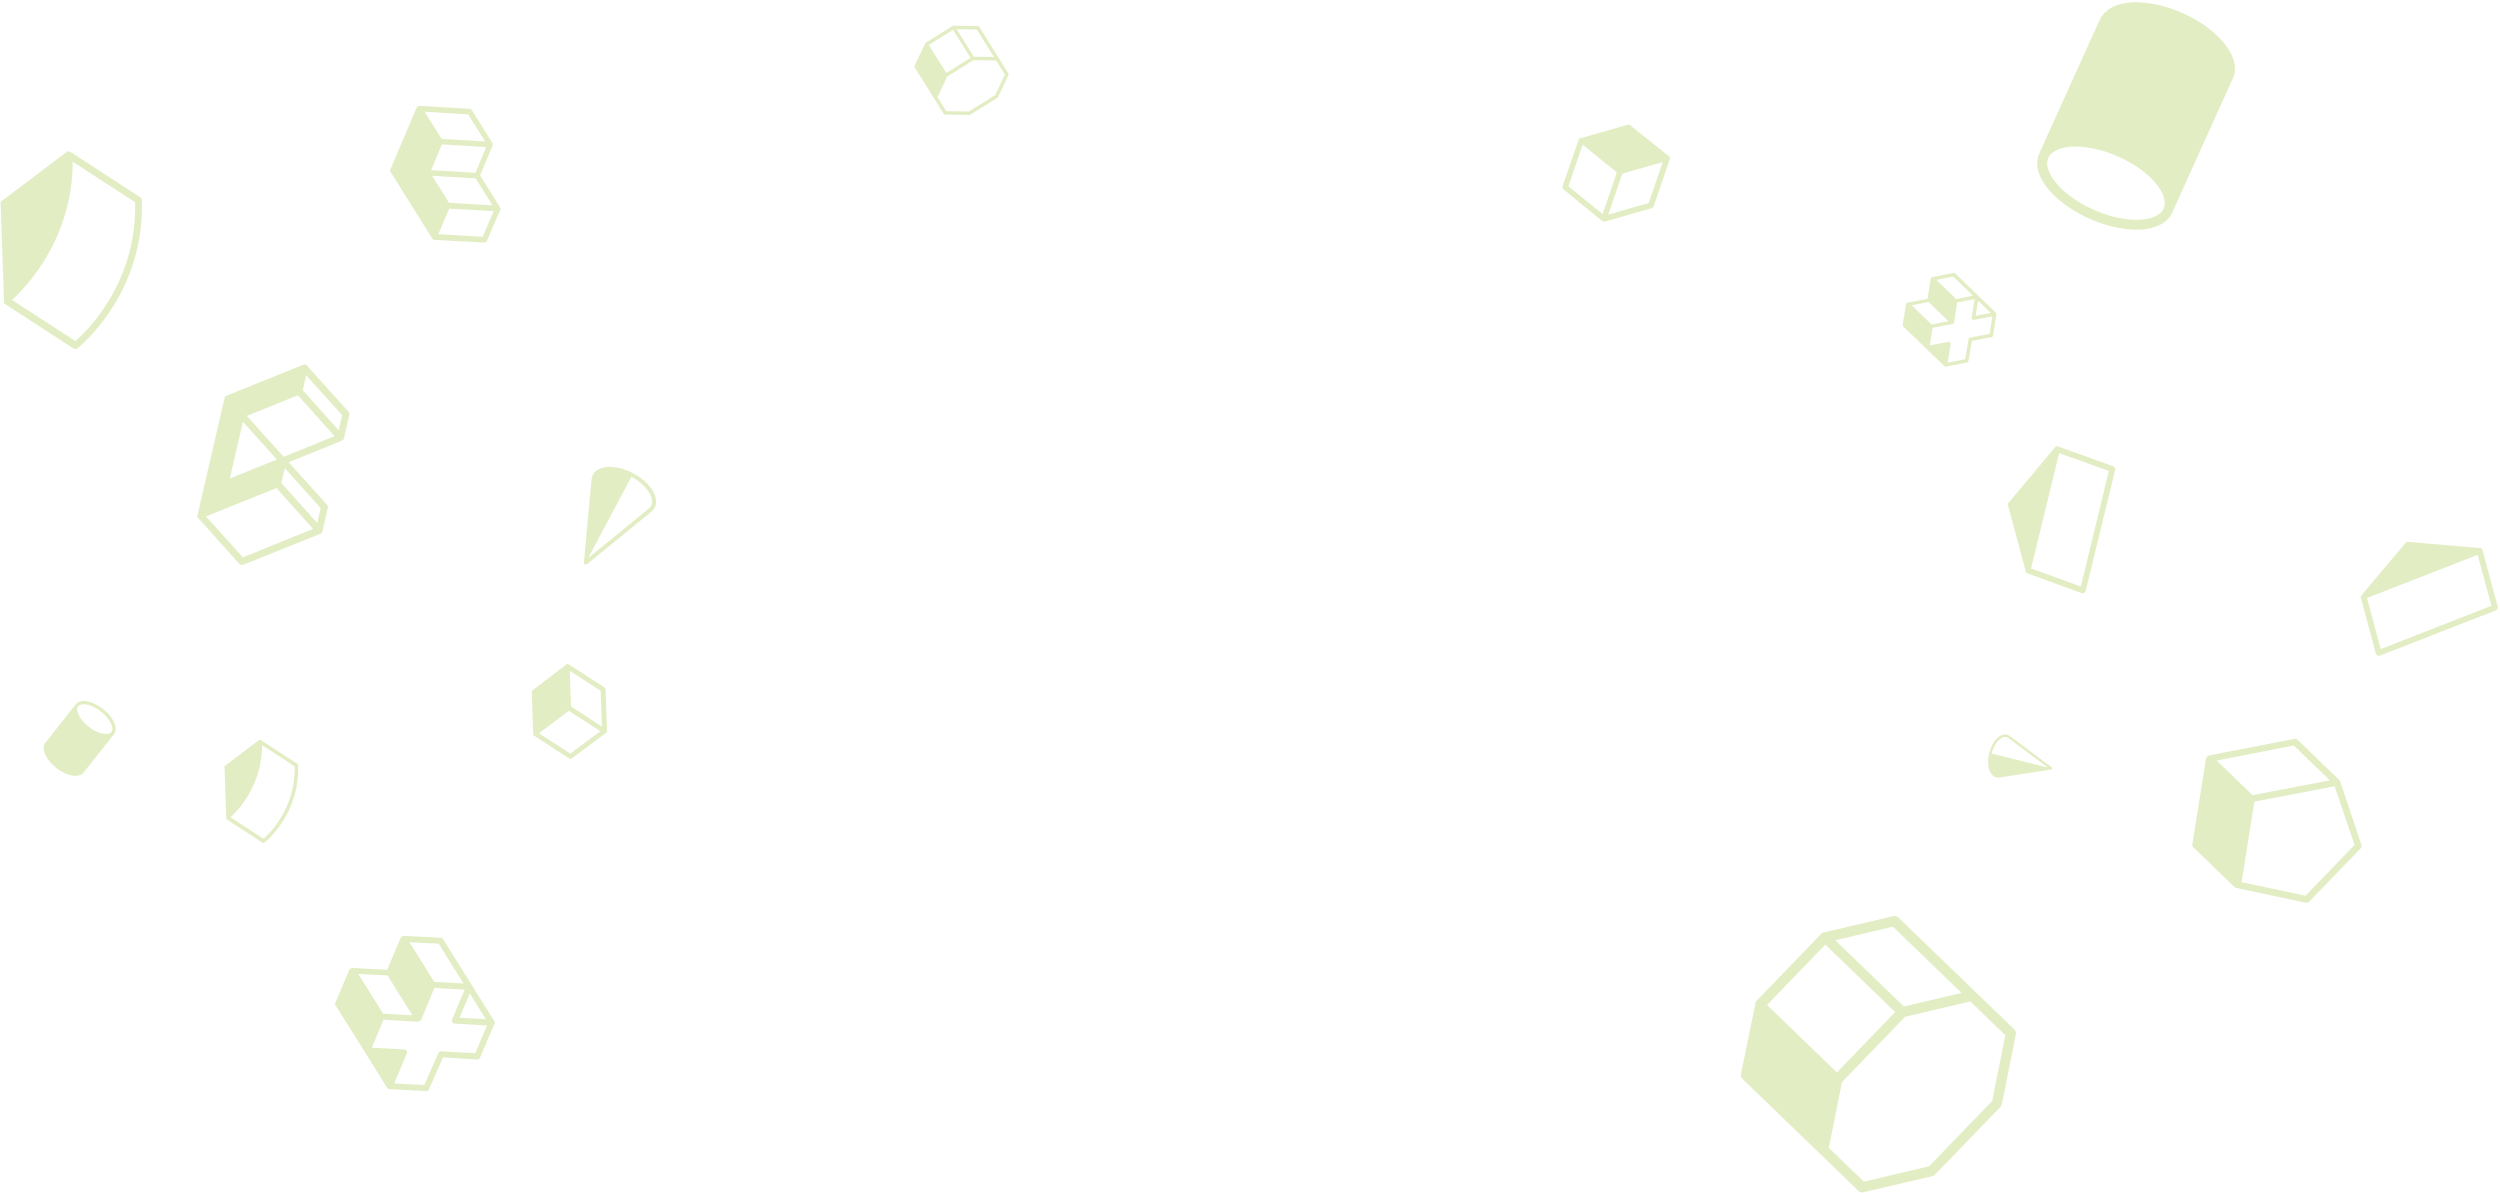 <?xml version="1.0" encoding="UTF-8"?>
<svg width="1056px" height="504px" viewBox="0 0 1056 504" version="1.1" xmlns="http://www.w3.org/2000/svg" xmlns:xlink="http://www.w3.org/1999/xlink">
    <!-- Generator: Sketch 44 (41411) - http://www.bohemiancoding.com/sketch -->
    <title>Group 7</title>
    <desc>Created with Sketch.</desc>
    <defs></defs>
    <g id="Page-1" stroke="none" stroke-width="1" fill="none" fill-rule="evenodd" opacity="0.25">
        <g id="Desktop---Home" transform="translate(-107, -102)" fill-rule="nonzero" fill="#8DB915">
            <g id="Group-7" transform="translate(106, 88)">
                <path d="M272.547,244.173 C272.547,244.173 272.547,244.116 272.547,244.173 L259.014,211.911 C258.9,211.625 258.557,211.397 258.272,211.397 C257.986,211.397 257.644,211.625 257.472,211.911 L243.939,244.116 L243.939,244.173 C243.654,244.858 243.483,245.543 243.483,246.286 C243.483,251.082 249.992,254.908 258.272,254.908 C266.552,254.908 273.061,251.139 273.061,246.286 C273.004,245.543 272.833,244.858 272.547,244.173 Z M258.272,253.252 C251.191,253.252 245.196,250.054 245.196,246.343 C245.196,245.829 245.31,245.315 245.538,244.801 L245.538,244.801 L247.308,240.518 L247.308,240.518 L258.272,214.423 L258.272,253.252 L258.272,253.252 Z" id="Shape" transform="translate(258.272, 233.152) rotate(-512) translate(-258.272, -233.152) "></path>
                <path d="M422.888,31.461 L414.299,25.918 C414.199,25.818 414.049,25.818 413.899,25.818 L400.416,25.818 C400.266,25.818 400.116,25.868 400.016,25.918 L391.376,31.461 C391.177,31.611 391.027,31.811 391.027,32.06 L391.027,39.851 L391.027,55.282 C391.027,55.532 391.177,55.782 391.376,55.882 L399.966,61.425 C400.016,61.475 400.066,61.475 400.066,61.525 C400.166,61.575 400.216,61.575 400.316,61.575 L413.799,61.575 C413.899,61.575 413.949,61.575 414.049,61.525 C414.099,61.475 414.149,61.475 414.149,61.425 L422.888,55.882 C422.938,55.832 423.038,55.782 423.088,55.682 C423.188,55.582 423.238,55.482 423.238,55.382 L423.238,55.183 L423.238,39.851 L423.238,32.06 C423.238,31.811 423.088,31.611 422.888,31.461 Z M392.525,54.883 L392.525,41.199 L399.666,45.794 L399.666,59.477 L392.525,54.883 Z M413.15,60.077 L401.115,60.077 L401.115,46.143 L413.15,46.143 L413.15,60.077 Z M421.74,39.452 L413.65,44.645 L400.615,44.645 L392.525,39.452 L392.525,32.46 L400.615,27.266 L413.65,27.266 L421.74,32.46 L421.74,39.452 Z" id="Shape-Copy-3" transform="translate(407.132, 43.696) rotate(-212) translate(-407.132, -43.696) "></path>
                <path d="M143.009,181.636 C142.892,181.519 142.775,181.402 142.775,181.402 L121.145,166.203 C121.028,166.086 120.911,166.086 120.911,166.086 C120.795,166.086 120.795,165.969 120.678,165.969 L120.444,165.969 L120.093,165.969 C119.976,165.969 119.976,165.969 119.859,166.086 C119.742,166.086 119.625,166.203 119.508,166.203 L90.63,186.313 C90.63,186.313 90.513,186.313 90.513,186.43 L90.396,186.546 C90.396,186.546 90.279,186.663 90.279,186.78 C90.279,186.78 90.279,186.897 90.162,186.897 C90.162,187.014 90.045,187.014 90.045,187.131 L90.045,197.654 C90.045,197.887 90.045,198.004 90.162,198.121 L90.162,198.238 C90.279,198.355 90.279,198.472 90.396,198.589 C90.396,198.589 90.396,198.589 90.513,198.706 L90.63,198.823 L110.506,212.736 L90.63,226.649 C90.63,226.649 90.513,226.649 90.513,226.766 L90.396,226.883 C90.396,226.883 90.279,227 90.279,227.117 C90.279,227.117 90.279,227.233 90.162,227.233 C90.162,227.35 90.045,227.35 90.045,227.467 L90.045,237.99 C90.045,238.224 90.045,238.341 90.162,238.457 L90.162,238.574 C90.279,238.691 90.279,238.808 90.396,238.925 C90.396,238.925 90.396,238.925 90.513,239.042 L90.63,239.159 L112.143,254.241 L112.26,254.241 C112.26,254.241 112.26,254.241 112.377,254.358 C112.377,254.358 112.493,254.358 112.493,254.475 L112.61,254.475 C112.727,254.475 112.844,254.592 112.961,254.592 C113.078,254.592 113.195,254.592 113.312,254.475 L113.429,254.475 C113.429,254.475 113.546,254.475 113.546,254.358 C113.546,254.358 113.546,254.358 113.663,254.241 L113.78,254.241 L142.541,234.132 C142.775,234.015 143.009,233.664 143.009,233.43 L143.009,181.636 Z M92.968,196.835 L92.968,190.405 L111.558,203.499 L111.558,209.93 L92.968,196.835 Z M111.558,250.149 L92.968,237.171 L92.968,230.624 L111.558,243.719 L111.558,250.149 Z M113.078,241.147 L94.138,227.818 L113.078,214.49 L132.135,227.818 L113.078,241.147 Z M133.188,225.012 L115.65,212.736 L133.188,200.46 L133.188,225.012 Z M113.078,200.927 L94.138,187.599 L120.327,169.243 L139.384,182.571 L113.078,200.927 Z" id="Shape" transform="translate(116.527, 210.281) rotate(-527) translate(-116.527, -210.281) "></path>
                <path d="M43.627,312.649 C42.131,311.568 40.635,311.028 39.347,311.028 C38.599,311.028 37.934,311.236 37.393,311.568 C37.393,311.568 37.352,311.568 37.352,311.61 L37.269,311.651 C37.227,311.651 37.227,311.693 37.186,311.693 L20.355,323.329 L20.313,323.371 C19.274,324.035 18.651,325.324 18.651,327.069 C18.651,331.017 21.809,336.42 25.716,339.163 C27.212,340.243 28.708,340.783 29.996,340.783 L29.996,340.783 C30.869,340.783 31.575,340.534 32.157,340.077 L49.03,328.399 L49.03,328.399 C49.279,328.233 49.487,328.067 49.694,327.817 C50.318,327.069 50.65,326.03 50.65,324.742 C50.692,320.794 47.533,315.391 43.627,312.649 Z M31.617,338.747 C31.243,339.204 30.702,339.412 30.038,339.412 L30.038,339.412 C29.04,339.412 27.835,338.955 26.547,338.041 C22.973,335.547 20.064,330.602 20.064,327.069 C20.064,325.989 20.355,324.243 22.266,324.243 C23.264,324.243 24.469,324.7 25.757,325.615 C29.331,328.108 32.24,333.054 32.24,336.586 C32.24,337.5 32.032,338.248 31.617,338.747 Z" id="Shape" transform="translate(34.651, 325.906) rotate(-197) translate(-34.651, -325.906) "></path>
                <path d="M257.09,305.036 C257.09,304.984 257.038,304.984 257.09,305.036 C257.038,304.984 256.986,304.932 256.934,304.932 L256.882,304.88 L242.276,294.641 C241.912,294.381 241.496,294.381 241.132,294.641 L226.37,304.88 L226.318,304.932 C226.266,304.932 226.266,304.984 226.214,304.984 C226.162,305.036 226.162,305.036 226.11,305.088 C226.11,305.14 226.058,305.14 226.058,305.192 C226.006,305.244 226.006,305.296 226.006,305.348 C226.006,305.4 226.006,305.4 225.954,305.452 C225.954,305.556 225.902,305.608 225.902,305.712 L225.902,323.281 C225.902,323.593 226.058,323.905 226.318,324.113 L241.028,334.352 C241.028,334.352 241.08,334.352 241.08,334.404 L241.132,334.456 L241.184,334.456 C241.34,334.508 241.444,334.56 241.6,334.56 C241.704,334.56 241.808,334.56 241.86,334.508 C241.912,334.508 241.912,334.508 241.964,334.456 C242.016,334.456 242.016,334.456 242.068,334.404 L242.12,334.352 C242.12,334.352 242.172,334.352 242.172,334.3 L256.83,323.905 C256.934,323.801 257.038,323.749 257.09,323.645 L257.09,305.036 L257.09,305.036 Z M240.716,331.598 L227.981,322.761 L227.981,307.635 L232.815,311.014 L240.716,316.524 L240.716,331.598 L240.716,331.598 Z M241.704,314.756 L232.867,308.623 L228.709,305.712 L241.704,296.668 L254.647,305.712 L241.704,314.756 Z" id="Shape" transform="translate(241.496, 314.503) rotate(-542) translate(-241.496, -314.503) "></path>
                <path d="M61.623,98.151 L33.011,78.122 C32.481,77.804 31.739,77.804 31.315,78.122 C30.998,78.334 1.962,99.74 1.962,139.691 C1.962,140.221 2.174,140.644 2.598,140.962 L31.315,161.097 L31.421,161.097 C31.421,161.097 31.527,161.097 31.527,161.203 C31.633,161.203 31.633,161.203 31.739,161.309 L31.845,161.309 C31.951,161.309 32.057,161.415 32.269,161.415 C32.481,161.415 32.693,161.309 32.905,161.309 C32.905,161.309 33.011,161.309 33.011,161.203 C33.011,161.203 33.117,161.203 33.117,161.097 L61.623,141.068 L61.623,98.151 L61.623,98.151 Z M30.574,156.964 L4.823,138.949 C5.141,104.721 27.501,84.904 32.057,81.195 L58.232,99.528 C52.297,104.509 31.739,124.219 30.574,156.964 Z" id="Shape-Copy" transform="translate(31.792, 119.649) rotate(-542) translate(-31.792, -119.649) "></path>
                <path d="M127.304,337.048 L112.384,326.604 C112.108,326.438 111.721,326.438 111.5,326.604 C111.334,326.714 96.193,337.877 96.193,358.71 C96.193,358.986 96.303,359.207 96.524,359.373 L111.5,369.872 L111.555,369.872 C111.555,369.872 111.611,369.872 111.611,369.928 C111.666,369.928 111.666,369.928 111.721,369.983 L111.776,369.983 C111.832,369.983 111.887,370.038 111.997,370.038 C112.108,370.038 112.218,369.983 112.329,369.983 C112.329,369.983 112.384,369.983 112.384,369.928 C112.384,369.928 112.439,369.928 112.439,369.872 L127.304,359.428 L127.304,337.048 L127.304,337.048 Z M111.113,367.717 L97.685,358.323 C97.851,340.474 109.511,330.14 111.887,328.206 L125.536,337.766 C122.441,340.364 111.721,350.642 111.113,367.717 Z" id="Shape-Copy-8" transform="translate(111.749, 348.259) rotate(-542) translate(-111.749, -348.259) "></path>
                <path d="M213.359,68.52 C213.359,68.52 213.359,68.439 213.278,68.439 C213.197,68.358 213.116,68.196 213.035,68.115 C213.035,68.115 213.035,68.115 213.035,68.034 L195.617,55.801 C195.536,55.72 195.455,55.72 195.374,55.72 C195.293,55.72 195.293,55.639 195.212,55.639 L194.726,55.639 C194.645,55.639 194.564,55.72 194.564,55.72 C194.483,55.72 194.402,55.801 194.321,55.801 L182.493,63.983 C182.412,64.064 182.331,64.145 182.25,64.226 C182.25,64.226 182.25,64.226 182.25,64.307 C182.169,64.388 182.088,64.55 182.088,64.712 C182.088,64.712 182.088,64.712 182.088,64.793 L182.088,80.834 L170.909,88.692 L170.747,88.854 C170.666,88.935 170.666,88.935 170.666,89.016 L170.585,89.097 C170.585,89.178 170.504,89.259 170.504,89.259 L170.504,89.34 C170.504,89.421 170.423,89.502 170.423,89.664 L170.423,106.029 C170.423,106.191 170.423,106.353 170.504,106.434 L170.504,106.515 C170.585,106.596 170.666,106.758 170.747,106.839 C170.747,106.839 170.747,106.839 170.828,106.92 L170.909,107.001 L188.245,119.315 L188.326,119.315 C188.326,119.315 188.407,119.315 188.407,119.396 L188.488,119.396 C188.65,119.477 188.812,119.477 188.974,119.477 C189.055,119.477 189.217,119.477 189.298,119.396 L189.379,119.396 C189.461,119.396 189.461,119.396 189.542,119.315 C189.542,119.315 189.623,119.315 189.623,119.234 L189.704,119.234 L213.116,102.869 C213.197,102.788 213.278,102.707 213.359,102.626 L213.359,68.52 Z M187.678,115.993 L187.678,115.993 L172.691,105.3 L172.691,91.851 L187.678,102.464 L187.678,115.993 Z M188.812,100.439 L173.582,89.583 L183.142,82.778 L198.453,93.634 L188.812,100.439 Z M199.344,91.365 L184.357,80.753 L184.357,67.305 L199.344,77.917 L199.344,91.365 Z M200.559,75.811 L185.248,64.955 L194.888,58.231 L210.2,69.087 L200.559,75.811 Z" id="Shape" transform="translate(191.891, 87.558) rotate(-212) translate(-191.891, -87.558) "></path>
                <path d="M203,421.318 L203,421.318 C203,421.237 202.919,421.156 202.919,421.156 L202.838,421.075 C202.838,420.994 202.757,420.994 202.676,420.913 L202.595,420.831 L202.514,420.75 L189.795,411.839 C189.39,411.515 188.742,411.515 188.337,411.839 L176.185,420.102 L164.438,411.758 C164.033,411.434 163.385,411.434 162.98,411.758 L150.261,420.669 C150.18,420.669 150.18,420.75 150.099,420.75 C150.099,420.75 150.018,420.75 150.018,420.831 C149.937,420.913 149.856,421.075 149.775,421.156 L149.775,421.237 C149.694,421.399 149.694,421.561 149.694,421.723 L149.694,462.472 C149.694,462.877 149.937,463.282 150.261,463.525 L162.98,472.437 L163.061,472.437 L163.142,472.518 L163.223,472.518 C163.385,472.599 163.547,472.68 163.79,472.68 C164.033,472.68 164.114,472.599 164.357,472.518 L164.438,472.518 C164.438,472.518 164.519,472.518 164.519,472.437 L164.6,472.437 L176.59,464.011 L188.58,472.437 L188.661,472.437 L188.742,472.518 L188.823,472.518 C188.985,472.599 189.147,472.68 189.39,472.68 C189.552,472.68 189.714,472.599 189.957,472.518 L190.038,472.518 C190.038,472.518 190.119,472.518 190.119,472.437 L190.2,472.437 L202.919,463.525 L203,463.444 L203,421.318 L203,421.318 Z M152.286,424.234 L161.44,430.634 L152.286,437.034 L152.286,424.234 L152.286,424.234 Z M162.413,468.872 L152.286,461.824 L152.286,442.057 L158.686,446.513 L162.413,449.105 L162.413,468.872 Z M187.851,468.953 L177.724,461.905 L177.724,442.057 L187.851,449.186 L187.851,468.953 Z M188.337,431.687 L199.516,439.545 L189.633,446.513 L189.066,446.918 L177.157,438.492 L177.076,438.492 C177.076,438.492 176.995,438.492 176.995,438.411 L176.914,438.411 C176.914,438.411 176.833,438.411 176.833,438.33 L176.752,438.33 L176.59,438.33 L176.428,438.33 C176.428,438.33 176.428,438.33 176.347,438.33 C176.266,438.33 176.347,438.33 176.266,438.33 L176.104,438.33 L175.942,438.33 L175.861,438.33 C175.861,438.33 175.78,438.33 175.78,438.411 L175.699,438.411 C175.699,438.411 175.618,438.411 175.618,438.492 L175.537,438.492 L163.709,446.918 L163.142,446.513 L153.258,439.545 L164.438,431.687 C164.762,431.444 165.005,431.039 165.005,430.634 C165.005,430.229 164.762,429.824 164.438,429.581 L153.258,421.723 L163.709,414.431 L175.456,422.695 C175.861,423.019 176.509,423.019 176.914,422.695 L189.066,414.431 L199.516,421.723 L188.337,429.581 C188.013,429.824 187.77,430.229 187.77,430.634 C187.77,431.039 188.013,431.444 188.337,431.687 Z" id="Shape" transform="translate(176.347, 442.097) rotate(-212) translate(-176.347, -442.097) "></path>
                <path d="M863.547,342.3 L855.021,321.974 C854.949,321.794 854.733,321.65 854.553,321.65 C854.373,321.65 854.158,321.794 854.05,321.974 L845.524,342.264 C845.344,342.731 845.236,343.163 845.236,343.631 C845.236,346.652 849.337,349.063 854.553,349.063 C859.77,349.063 863.871,346.688 863.871,343.631 C863.835,343.163 863.727,342.731 863.547,342.3 Z M846.315,343.667 C846.315,343.343 846.387,343.019 846.531,342.695 L847.646,339.997 L854.553,323.557 L854.553,348.019 C850.092,348.019 846.315,346.005 846.315,343.667 Z" id="Shape-Copy-7" transform="translate(854.553, 335.356) rotate(-256) translate(-854.553, -335.356) "></path>
                <path d="M840.756,423.228 L815.476,406.913 C815.182,406.619 814.741,406.619 814.3,406.619 L774.615,406.619 C774.174,406.619 773.733,406.766 773.439,406.913 L748.012,423.228 C747.424,423.669 746.983,424.257 746.983,424.992 L746.983,447.921 L746.983,493.338 C746.983,494.072 747.424,494.807 748.012,495.101 L773.292,511.416 C773.439,511.563 773.586,511.563 773.586,511.71 C773.88,511.857 774.027,511.857 774.321,511.857 L814.006,511.857 C814.3,511.857 814.447,511.857 814.741,511.71 C814.888,511.563 815.035,511.563 815.035,511.416 L840.756,495.101 C840.903,494.954 841.197,494.807 841.344,494.513 C841.638,494.219 841.785,493.926 841.785,493.632 L841.785,493.044 L841.785,447.921 L841.785,424.992 C841.785,424.257 841.344,423.669 840.756,423.228 Z M751.392,492.162 L751.392,451.889 L772.41,465.411 L772.41,505.684 L751.392,492.162 Z M812.095,507.448 L776.673,507.448 L776.673,466.44 L812.095,466.44 L812.095,507.448 Z M837.376,446.745 L813.565,462.031 L775.203,462.031 L751.392,446.745 L751.392,426.168 L775.203,410.882 L813.565,410.882 L837.376,426.168 L837.376,446.745 Z" id="Shape" transform="translate(794.384, 459.238) rotate(-226) translate(-794.384, -459.238) "></path>
                <path d="M991.196,348.798 L991.196,348.696 C991.196,348.492 991.094,348.389 990.992,348.287 L990.992,348.287 L975.25,323.039 C974.943,322.63 974.535,322.323 974.023,322.323 L942.54,322.323 C942.029,322.323 941.518,322.63 941.313,323.141 L928.229,348.287 C928.229,348.287 928.229,348.287 928.229,348.389 C928.229,348.492 928.127,348.594 928.127,348.696 L928.127,348.798 L928.127,348.9 L928.127,373.433 C928.127,373.944 928.331,374.353 928.74,374.558 L958.793,395.615 L958.895,395.615 C958.895,395.615 958.997,395.615 958.997,395.717 C959.099,395.717 959.099,395.717 959.202,395.819 L959.304,395.819 C959.406,395.819 959.61,395.921 959.713,395.921 C959.917,395.921 960.122,395.819 960.326,395.819 L960.428,395.819 C960.428,395.819 960.53,395.819 960.53,395.717 L960.633,395.717 L990.787,374.66 C991.196,374.353 991.401,373.944 991.401,373.433 L991.401,348.9 C991.196,348.9 991.196,348.9 991.196,348.798 Z M958.179,391.833 L930.989,372.82 L930.989,351.66 L958.179,370.775 L958.179,391.833 Z M959.61,368.322 L943.664,357.078 L931.398,348.492 L943.358,325.186 L973.206,325.186 L987.823,348.594 L959.61,368.322 Z" id="Shape" transform="translate(959.764, 359.122) rotate(-226) translate(-959.764, -359.122) "></path>
                <path d="M930.205,23.252 C925.717,20.011 921.229,18.39 917.364,18.39 C915.12,18.39 913.125,19.013 911.504,20.011 C911.504,20.011 911.379,20.011 911.379,20.135 L911.13,20.26 C911.005,20.26 911.005,20.385 910.881,20.385 L860.388,55.293 L860.263,55.418 C857.146,57.413 855.276,61.278 855.276,66.514 C855.276,78.358 864.752,94.566 876.471,102.794 C880.959,106.036 885.447,107.656 889.312,107.656 L889.312,107.656 C891.93,107.656 894.05,106.908 895.795,105.537 L946.413,70.504 L946.413,70.504 C947.161,70.005 947.784,69.506 948.408,68.758 C950.278,66.514 951.275,63.397 951.275,59.532 C951.4,47.688 941.925,31.481 930.205,23.252 Z M894.175,101.547 C893.052,102.919 891.432,103.542 889.437,103.542 L889.437,103.542 C886.445,103.542 882.829,102.171 878.964,99.428 C868.242,91.947 859.515,77.111 859.515,66.514 C859.515,63.272 860.388,58.036 866.123,58.036 C869.115,58.036 872.731,59.408 876.596,62.15 C887.317,69.631 896.045,84.467 896.045,95.064 C896.045,97.807 895.421,100.051 894.175,101.547 Z" id="Shape-Copy-5" transform="translate(903.276, 63.023) rotate(-391) translate(-903.276, -63.023) "></path>
                <path d="M702.069,75.997 C702.069,75.936 702.008,75.936 702.069,75.997 C702.008,75.936 701.946,75.875 701.885,75.875 L701.824,75.814 L684.647,63.771 C684.219,63.466 683.73,63.466 683.302,63.771 L665.941,75.814 L665.88,75.875 C665.819,75.875 665.819,75.936 665.757,75.936 C665.696,75.997 665.696,75.997 665.635,76.058 C665.635,76.119 665.574,76.119 665.574,76.181 C665.513,76.242 665.513,76.303 665.513,76.364 C665.513,76.425 665.513,76.425 665.452,76.486 C665.452,76.608 665.391,76.67 665.391,76.792 L665.391,97.454 C665.391,97.821 665.574,98.187 665.88,98.432 L683.18,110.475 C683.18,110.475 683.241,110.475 683.241,110.536 L683.302,110.597 L683.363,110.597 C683.546,110.658 683.669,110.719 683.852,110.719 C683.974,110.719 684.096,110.719 684.158,110.658 C684.219,110.658 684.219,110.658 684.28,110.597 C684.341,110.597 684.341,110.597 684.402,110.536 L684.463,110.475 C684.463,110.475 684.524,110.475 684.524,110.413 L701.763,98.187 C701.885,98.065 702.008,98.004 702.069,97.882 L702.069,75.997 L702.069,75.997 Z M682.813,107.235 L667.836,96.843 L667.836,79.054 L673.521,83.027 L682.813,89.507 L682.813,107.235 L682.813,107.235 Z M683.974,87.429 L673.582,80.215 L668.692,76.792 L683.974,66.155 L699.196,76.792 L683.974,87.429 Z" id="Shape-Copy-2" transform="translate(683.73, 87.13) rotate(-466) translate(-683.73, -87.13) "></path>
                <path d="M899.368,216.665 L899.368,216.665 C899.287,216.584 899.287,216.503 899.206,216.503 L878.872,202.245 C878.548,202.083 878.224,202.002 877.9,202.083 C877.576,202.164 877.252,202.407 877.09,202.65 L851.814,248.827 C851.733,249.07 851.652,249.232 851.652,249.475 C851.652,249.88 851.814,250.285 852.138,250.529 L872.472,264.706 C872.553,264.706 872.553,264.787 872.634,264.787 C872.715,264.787 872.715,264.868 872.796,264.868 C872.958,264.949 873.039,264.949 873.201,264.949 C873.363,264.949 873.525,264.868 873.687,264.868 C873.687,264.868 873.768,264.868 873.768,264.787 C873.768,264.787 873.849,264.787 873.849,264.706 L899.125,246.964 C899.206,246.883 899.287,246.802 899.368,246.721 L899.368,216.665 L899.368,216.665 Z M872.796,261.87 L854.487,249.151 L878.548,205.08 L896.857,217.88 L872.796,261.87 Z" id="Shape" transform="translate(875.51, 233.5) rotate(-195) translate(-875.51, -233.5) "></path>
                <path d="M1051.085,251.512 L1051.085,251.512 C1051.004,251.431 1051.004,251.35 1050.923,251.35 L1030.589,237.092 C1030.265,236.93 1029.941,236.849 1029.617,236.93 C1029.293,237.011 1028.969,237.254 1028.807,237.497 L1003.531,283.674 C1003.45,283.917 1003.369,284.079 1003.369,284.322 C1003.369,284.727 1003.531,285.132 1003.855,285.375 L1024.189,299.552 C1024.27,299.552 1024.27,299.634 1024.351,299.634 C1024.432,299.634 1024.432,299.715 1024.513,299.715 C1024.675,299.796 1024.756,299.796 1024.918,299.796 C1025.08,299.796 1025.242,299.715 1025.404,299.715 C1025.404,299.715 1025.485,299.715 1025.485,299.634 C1025.485,299.634 1025.566,299.634 1025.566,299.552 L1050.842,281.811 C1050.923,281.73 1051.004,281.649 1051.085,281.568 L1051.085,251.512 L1051.085,251.512 Z M1024.513,296.717 L1006.204,283.998 L1030.265,239.927 L1048.574,252.727 L1024.513,296.717 Z" id="Shape-Copy-4" transform="translate(1027.227, 268.347) rotate(-140) translate(-1027.227, -268.347) "></path>
                <path d="M840.229,136.85 L840.229,136.85 C840.229,136.803 840.182,136.755 840.182,136.755 L840.134,136.708 C840.134,136.66 840.086,136.66 840.039,136.612 L839.991,136.565 L839.944,136.517 L832.466,131.278 C832.228,131.088 831.847,131.088 831.609,131.278 L824.465,136.136 L817.56,131.231 C817.322,131.04 816.941,131.04 816.702,131.231 L809.225,136.469 C809.178,136.469 809.178,136.517 809.13,136.517 C809.13,136.517 809.082,136.517 809.082,136.565 C809.035,136.612 808.987,136.708 808.94,136.755 L808.94,136.803 C808.892,136.898 808.892,136.993 808.892,137.089 L808.892,161.044 C808.892,161.282 809.035,161.52 809.225,161.663 L816.702,166.902 L816.75,166.902 L816.798,166.95 L816.845,166.95 C816.941,166.997 817.036,167.045 817.179,167.045 C817.322,167.045 817.369,166.997 817.512,166.95 L817.56,166.95 C817.56,166.95 817.607,166.95 817.607,166.902 L817.655,166.902 L824.704,161.949 L831.752,166.902 L831.8,166.902 L831.847,166.95 L831.895,166.95 C831.99,166.997 832.085,167.045 832.228,167.045 C832.324,167.045 832.419,166.997 832.562,166.95 L832.609,166.95 C832.609,166.95 832.657,166.95 832.657,166.902 L832.705,166.902 L840.182,161.663 L840.229,161.616 L840.229,136.85 L840.229,136.85 Z M810.416,138.565 L815.798,142.327 L810.416,146.09 L810.416,138.565 L810.416,138.565 Z M816.369,164.807 L810.416,160.663 L810.416,149.043 L814.178,151.662 L816.369,153.186 L816.369,164.807 Z M831.323,164.854 L825.37,160.711 L825.37,149.043 L831.323,153.234 L831.323,164.854 Z M831.609,142.946 L838.181,147.566 L832.371,151.662 L832.038,151.9 L825.037,146.947 L824.989,146.947 C824.989,146.947 824.942,146.947 824.942,146.899 L824.894,146.899 C824.894,146.899 824.846,146.899 824.846,146.852 L824.799,146.852 L824.704,146.852 L824.608,146.852 C824.608,146.852 824.608,146.852 824.561,146.852 C824.513,146.852 824.561,146.852 824.513,146.852 L824.418,146.852 L824.322,146.852 L824.275,146.852 C824.275,146.852 824.227,146.852 824.227,146.899 L824.18,146.899 C824.18,146.899 824.132,146.899 824.132,146.947 L824.084,146.947 L817.131,151.9 L816.798,151.662 L810.987,147.566 L817.56,142.946 C817.75,142.804 817.893,142.565 817.893,142.327 C817.893,142.089 817.75,141.851 817.56,141.708 L810.987,137.089 L817.131,132.802 L824.037,137.66 C824.275,137.851 824.656,137.851 824.894,137.66 L832.038,132.802 L838.181,137.089 L831.609,141.708 C831.419,141.851 831.276,142.089 831.276,142.327 C831.276,142.565 831.419,142.804 831.609,142.946 Z" id="Shape-Copy-6" transform="translate(824.561, 149.066) rotate(-226) translate(-824.561, -149.066) "></path>
            </g>
        </g>
    </g>
</svg>
